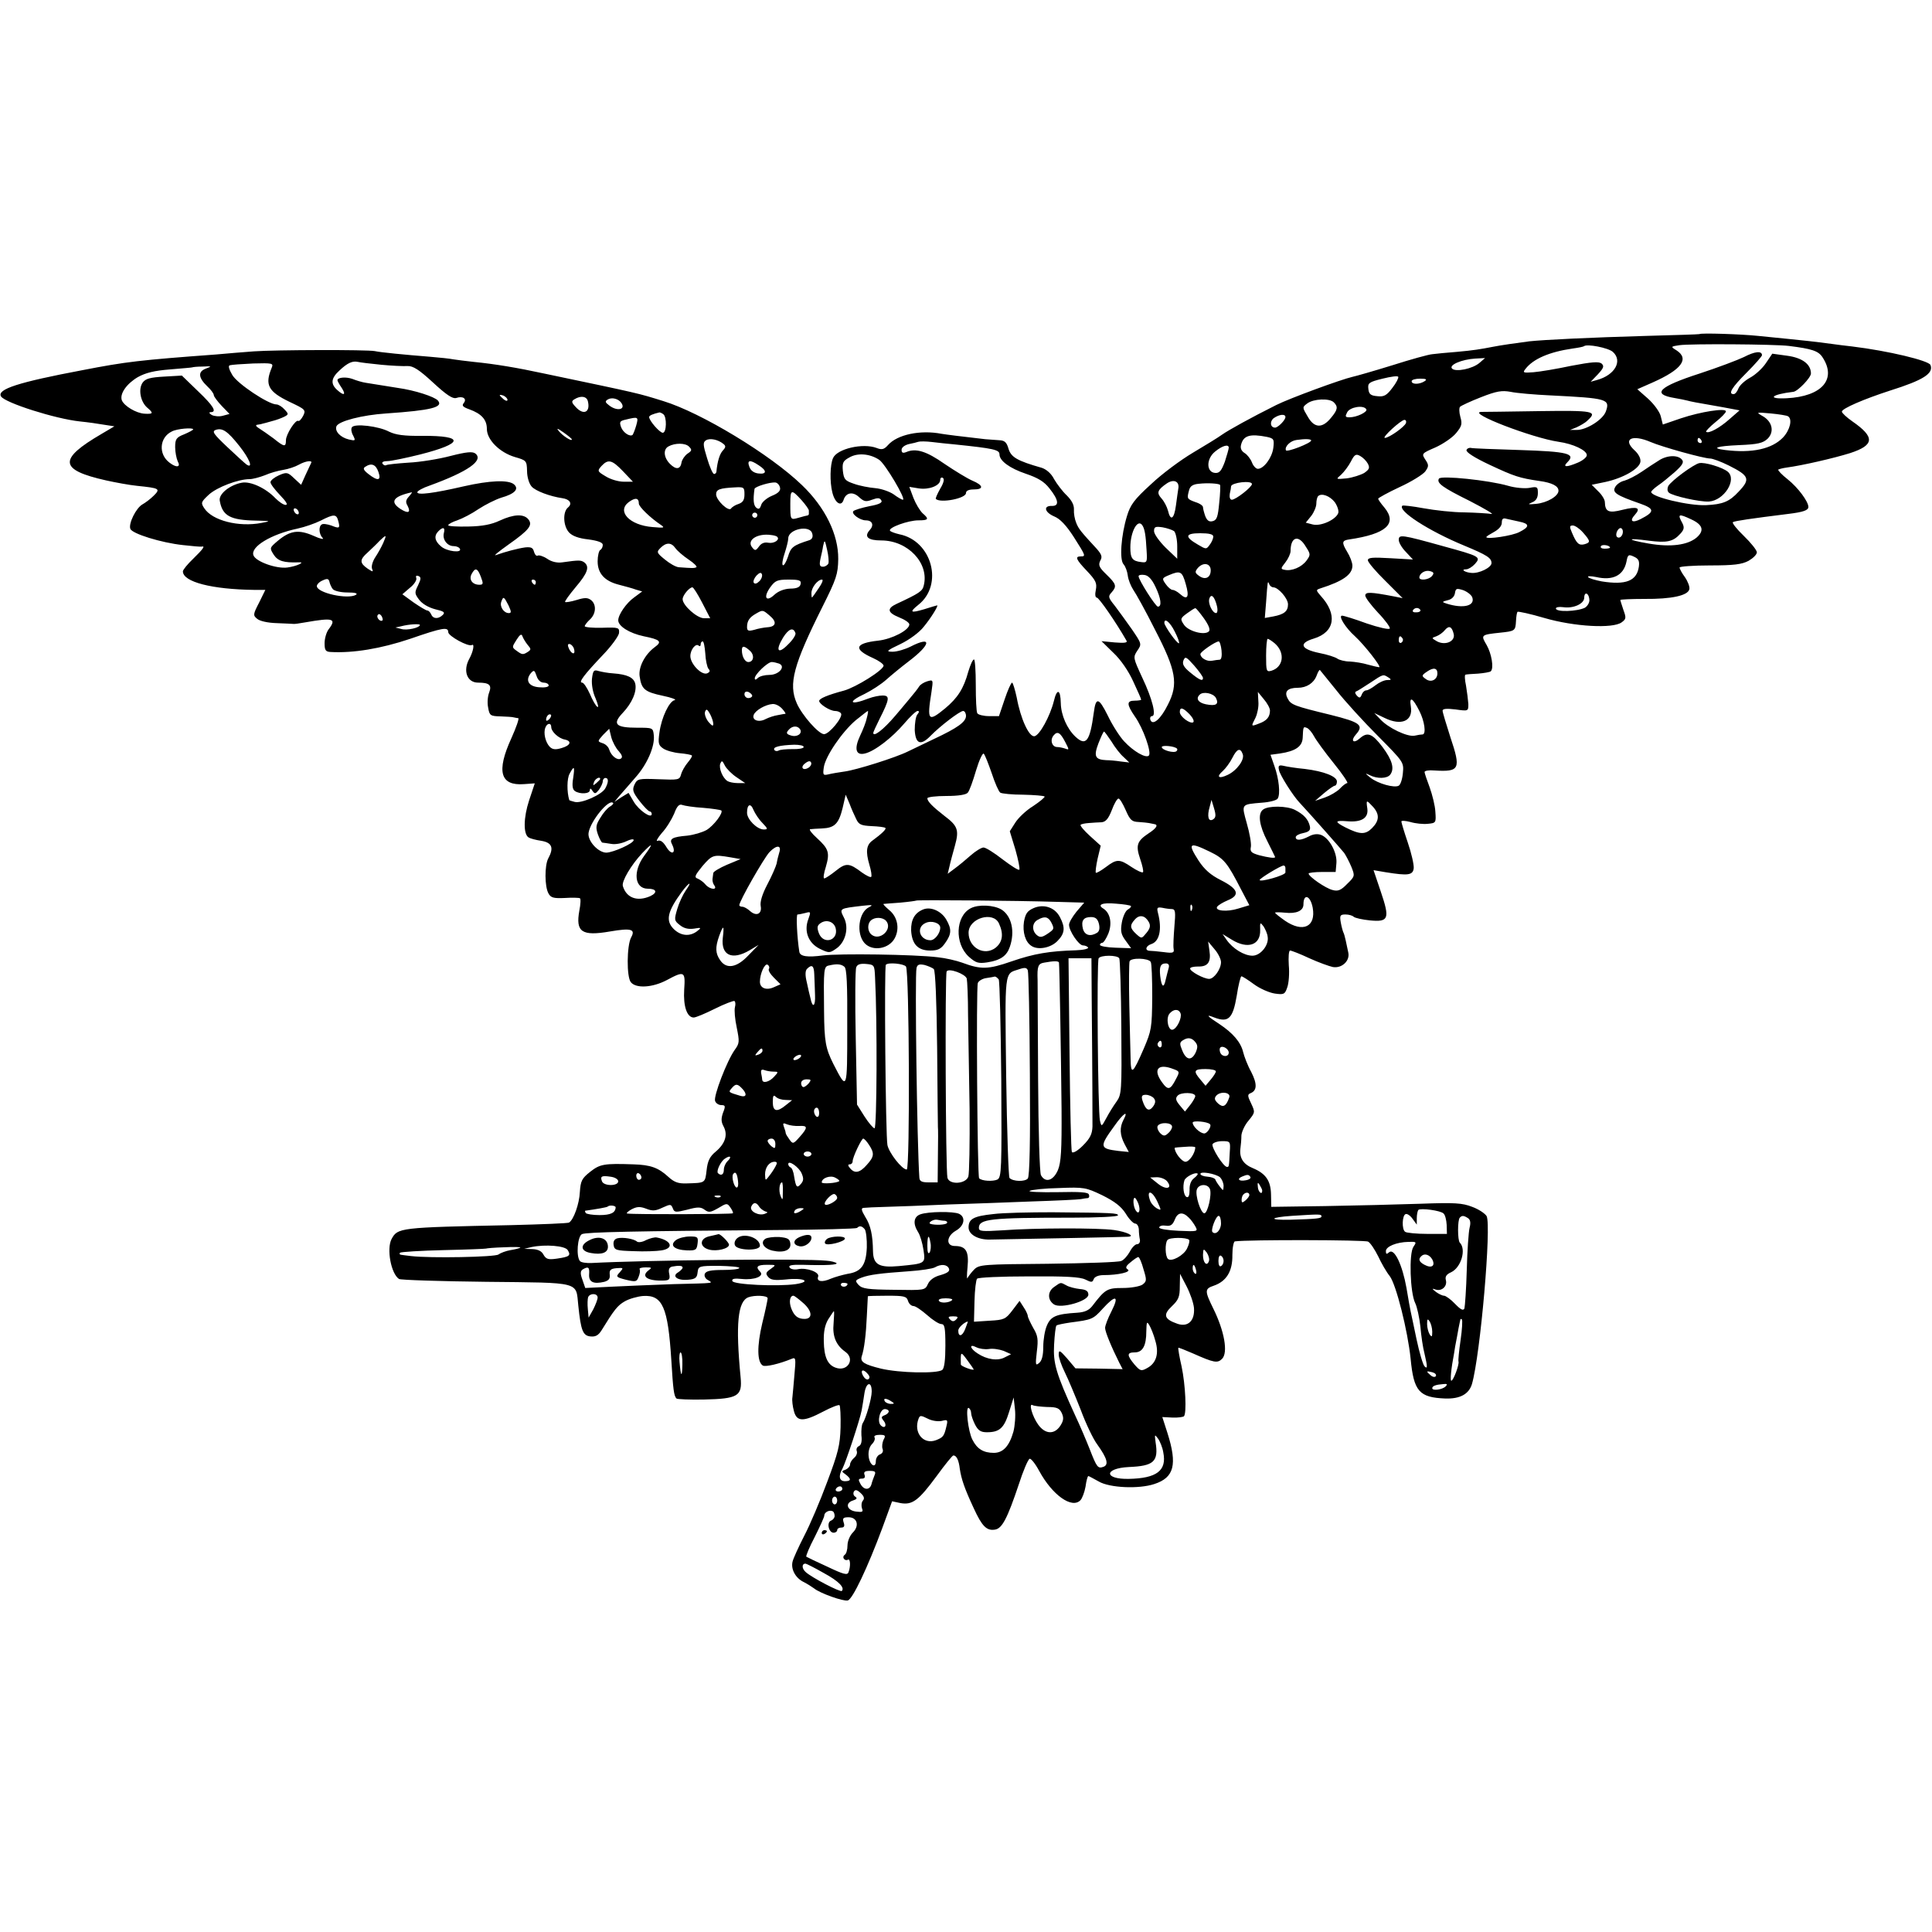 <?xml version="1.0" standalone="no"?>
<!DOCTYPE svg PUBLIC "-//W3C//DTD SVG 20010904//EN"
 "http://www.w3.org/TR/2001/REC-SVG-20010904/DTD/svg10.dtd">
<svg version="1.0" xmlns="http://www.w3.org/2000/svg"
 width="750pt" height="750pt" viewBox="0 0 750 750"
 preserveAspectRatio="xMidYMid meet">
<g transform="translate(0,750) scale(0.1,-0.1)"
fill="#000000" stroke="none">
<path d="M6597 6203 c-2 -1 -95 -4 -207 -7 -214 -6 -398 -15 -453 -21 -47 -6
-116 -16 -140 -21 -52 -10 -76 -14 -142 -20 -38 -3 -81 -7 -95 -9 -14 -1 -83
-20 -155 -43 -71 -22 -141 -42 -155 -45 -44 -10 -243 -83 -295 -109 -100 -50
-185 -97 -212 -116 -15 -11 -66 -42 -113 -70 -47 -28 -120 -82 -162 -122 -65
-59 -80 -80 -93 -123 -23 -75 -30 -171 -13 -188 7 -8 14 -27 16 -43 2 -17 12
-41 21 -55 10 -14 49 -84 85 -156 82 -158 91 -210 50 -290 -28 -57 -59 -83
-68 -60 -3 8 0 15 6 15 18 0 2 66 -38 150 -35 76 -36 78 -19 104 18 26 17 27
-21 83 -21 30 -51 71 -66 91 -26 32 -27 37 -13 52 21 24 19 32 -20 70 -28 27
-32 36 -24 53 9 15 6 24 -13 46 -62 67 -71 78 -80 101 -6 14 -10 37 -9 52 1
18 -9 36 -28 55 -16 15 -38 44 -49 63 -11 22 -30 38 -48 44 -95 27 -119 41
-129 74 -7 25 -15 32 -35 33 -14 1 -38 3 -55 4 -97 11 -152 18 -170 21 -83 16
-172 -3 -208 -44 -15 -17 -24 -19 -44 -11 -53 20 -153 -3 -169 -39 -12 -26
-13 -93 -3 -133 10 -42 35 -58 44 -29 9 28 36 33 60 10 19 -17 26 -19 50 -10
22 8 30 8 36 -2 6 -9 -7 -16 -46 -23 -30 -6 -58 -15 -62 -19 -10 -10 25 -36
48 -36 26 0 33 -19 15 -38 -23 -26 -6 -40 45 -40 104 0 187 -89 165 -175 -5
-22 -17 -30 -105 -71 -39 -18 -36 -34 8 -52 23 -9 41 -21 41 -28 0 -22 -67
-57 -121 -63 -91 -10 -98 -33 -19 -68 22 -10 40 -23 40 -29 0 -17 -107 -84
-154 -97 -64 -17 -96 -31 -96 -40 0 -12 42 -39 62 -39 9 0 20 -4 23 -10 8 -14
-46 -80 -66 -80 -21 0 -86 74 -106 120 -33 75 -13 149 100 375 54 108 60 126
61 185 1 94 -50 200 -141 287 -122 118 -391 281 -538 326 -100 31 -86 28 -463
107 -106 23 -192 37 -272 45 -30 3 -66 8 -80 10 -14 3 -54 7 -90 10 -100 8
-193 17 -215 22 -29 6 -389 5 -470 -1 -38 -3 -104 -8 -145 -12 -298 -22 -350
-28 -520 -61 -249 -47 -333 -74 -316 -102 16 -25 211 -87 306 -97 30 -3 73 -9
95 -13 l39 -6 -49 -29 c-170 -99 -166 -140 17 -181 36 -8 90 -18 120 -21 87
-9 92 -11 65 -38 -13 -13 -33 -28 -44 -34 -25 -14 -55 -75 -47 -95 7 -19 120
-54 204 -63 36 -4 68 -7 73 -6 15 4 5 -10 -33 -47 -22 -21 -40 -43 -40 -49 0
-41 112 -70 278 -72 l42 0 -24 -49 c-24 -46 -24 -50 -8 -63 10 -9 41 -16 76
-17 33 -1 62 -3 65 -3 3 -1 24 2 46 6 109 19 123 15 90 -28 -8 -11 -15 -35
-15 -53 0 -27 4 -33 23 -34 88 -5 196 13 309 51 127 44 148 47 148 26 0 -15
78 -58 92 -50 11 7 5 -26 -10 -53 -26 -47 -9 -93 34 -93 43 0 54 -9 43 -38 -6
-15 -8 -41 -4 -59 5 -31 9 -33 48 -34 23 -1 47 -2 52 -4 6 -1 13 -3 17 -3 4
-1 -8 -36 -27 -78 -59 -129 -43 -185 49 -178 l42 3 -22 -66 c-22 -67 -23 -131
-2 -144 6 -4 28 -10 49 -13 42 -7 50 -27 27 -69 -14 -27 -14 -108 1 -135 9
-17 20 -20 63 -18 29 2 56 1 59 -1 4 -1 3 -23 -2 -48 -15 -83 9 -100 119 -81
82 14 100 9 82 -23 -17 -32 -18 -154 -1 -174 20 -25 84 -21 139 8 69 37 73 35
68 -37 -4 -65 11 -108 37 -108 8 0 44 15 82 34 38 19 73 32 76 30 4 -2 5 -13
2 -24 -3 -12 0 -47 7 -79 11 -55 11 -61 -8 -87 -30 -42 -83 -180 -76 -198 3
-9 14 -16 24 -16 16 0 17 -4 7 -29 -8 -23 -8 -36 2 -54 17 -32 7 -66 -31 -98
-23 -19 -31 -36 -35 -72 -6 -50 -4 -49 -78 -51 -31 -1 -47 4 -70 25 -39 36
-69 47 -136 49 -114 4 -130 1 -168 -29 -33 -26 -37 -36 -40 -78 -2 -46 -24
-108 -42 -119 -5 -3 -107 -7 -226 -10 -434 -9 -439 -10 -463 -54 -20 -38 -2
-135 29 -155 7 -4 159 -9 339 -11 372 -4 347 2 357 -93 10 -97 18 -116 47
-119 20 -2 31 4 44 25 48 78 61 95 89 111 17 10 49 19 71 21 76 5 97 -43 110
-249 7 -114 10 -139 20 -149 3 -3 51 -5 106 -4 133 3 150 13 143 86 -20 208
-11 295 30 311 25 9 75 7 75 -4 0 -5 -9 -49 -21 -97 -21 -89 -20 -150 2 -164
11 -6 63 6 112 26 16 7 17 2 11 -61 -3 -38 -7 -78 -8 -89 -2 -11 1 -35 6 -53
11 -42 37 -42 113 -2 32 17 61 28 64 25 3 -4 5 -42 4 -86 -2 -69 -9 -98 -52
-212 -27 -73 -67 -167 -89 -209 -22 -43 -42 -87 -45 -99 -8 -29 10 -64 42 -80
14 -7 33 -19 41 -25 23 -19 113 -51 131 -47 19 5 77 128 134 281 l38 104 33
-7 c46 -8 70 10 140 105 32 44 61 80 65 80 12 0 21 -18 25 -53 6 -39 18 -75
54 -152 32 -70 50 -88 82 -83 28 4 48 42 93 176 17 53 36 97 42 99 5 2 22 -19
37 -47 51 -94 127 -148 160 -114 7 7 16 31 20 53 3 23 8 41 11 41 2 0 20 -10
40 -21 42 -25 156 -30 216 -10 77 25 90 75 51 198 l-20 62 39 -2 c21 -1 41 2
45 5 11 12 6 121 -9 193 -9 38 -14 71 -13 73 2 1 27 -9 57 -22 81 -36 95 -39
113 -21 24 24 9 108 -34 195 -34 69 -34 77 2 89 49 17 73 56 72 119 0 29 5 53
10 53 52 7 504 6 517 -1 9 -5 26 -31 39 -57 12 -26 32 -61 45 -77 25 -33 70
-213 81 -321 12 -126 33 -150 134 -154 58 -2 92 17 104 56 33 115 76 615 57
652 -6 10 -31 27 -56 36 -38 15 -68 17 -202 12 -87 -3 -252 -7 -368 -9 l-210
-3 -1 48 c-1 53 -20 81 -70 102 -37 15 -53 39 -49 75 2 14 4 37 4 52 1 14 13
41 28 58 25 31 26 32 10 66 -14 29 -15 35 -3 40 26 10 27 36 3 83 -14 25 -27
60 -31 76 -9 39 -40 75 -93 110 -48 31 -54 39 -19 25 55 -21 72 -4 87 85 6 41
15 75 18 75 4 0 26 -14 49 -31 23 -17 60 -33 81 -36 35 -5 39 -3 48 24 6 16 9
55 6 86 -2 32 0 57 5 57 5 0 39 -13 75 -30 35 -16 77 -31 91 -34 35 -6 67 24
60 56 -3 13 -7 34 -10 47 -3 14 -7 28 -9 31 -2 4 -7 21 -10 38 -5 28 -3 32 18
32 13 0 27 -4 32 -9 6 -5 34 -11 63 -14 73 -7 78 6 42 112 l-28 83 47 -8 c87
-14 106 -12 109 16 1 14 -9 58 -23 99 -14 41 -25 78 -25 82 0 4 16 3 35 -2 20
-6 50 -9 68 -7 31 3 32 4 29 46 -1 24 -12 67 -22 95 -11 29 -20 56 -20 60 0 5
17 8 38 6 99 -6 104 5 62 130 -16 50 -30 96 -30 102 0 8 16 9 50 5 50 -7 50
-7 50 21 -1 15 -5 47 -9 71 -5 23 -6 43 -2 43 3 1 25 3 49 4 24 2 46 6 49 9
13 12 3 69 -16 102 -23 39 -23 40 53 48 57 6 59 7 61 46 1 16 3 32 6 35 3 2
50 -8 104 -24 117 -34 266 -42 300 -17 18 13 18 18 7 48 -6 19 -12 36 -12 39
0 2 42 4 93 4 106 -1 170 13 175 38 2 9 -6 30 -17 46 -12 16 -21 33 -21 38 0
4 53 8 117 8 94 0 125 4 151 18 17 10 32 24 32 33 0 8 -23 37 -51 64 -27 26
-46 50 -42 53 8 5 71 14 215 32 58 7 78 14 78 27 0 21 -40 75 -80 107 -23 18
-39 35 -37 38 3 2 18 6 33 8 60 8 182 36 246 56 95 31 97 62 9 123 -23 16 -41
33 -41 38 0 12 86 49 188 82 127 40 169 66 156 99 -6 17 -164 55 -304 72 -25
3 -61 7 -80 10 -67 9 -115 14 -165 19 -27 3 -81 8 -120 12 -66 7 -224 12 -228
7z m348 -46 c88 -11 114 -19 130 -44 56 -85 -2 -152 -139 -159 -79 -4 -60 15
26 25 17 2 68 55 68 71 0 36 -33 61 -92 69 l-58 8 -25 -37 c-14 -21 -42 -46
-61 -56 -20 -11 -40 -29 -45 -41 -5 -13 -13 -23 -19 -23 -23 0 -7 26 50 83 33
33 60 64 60 68 0 18 -28 15 -70 -7 -25 -12 -102 -41 -172 -64 -158 -51 -188
-80 -98 -95 19 -3 42 -8 50 -10 15 -4 23 -6 139 -26 l64 -12 -39 -34 c-38 -34
-82 -58 -91 -49 -2 2 14 19 36 37 23 18 41 37 41 42 0 14 -97 -1 -175 -27
l-70 -24 -8 32 c-4 17 -26 47 -49 68 l-42 37 59 26 c113 50 144 92 93 125 -23
14 -23 15 12 20 41 6 367 4 425 -3z m-684 -23 c39 -35 8 -90 -61 -109 l-25 -7
28 29 c23 25 25 32 14 42 -11 8 -38 6 -117 -9 -56 -12 -122 -23 -147 -25 -40
-3 -43 -2 -31 13 30 39 93 66 183 79 22 3 42 7 44 9 11 10 94 -6 112 -22z
m-518 -43 c-27 -23 -92 -36 -106 -22 -14 14 38 36 90 39 l38 2 -22 -19z
m-4263 -7 c41 -4 87 -6 102 -5 21 1 45 -14 99 -64 52 -48 76 -64 90 -60 26 9
43 -3 29 -20 -8 -10 -3 -15 22 -24 47 -17 68 -40 68 -76 0 -42 49 -91 108
-109 45 -13 47 -14 48 -54 0 -24 8 -50 18 -61 15 -17 71 -38 119 -45 29 -4 40
-21 22 -36 -21 -17 -19 -72 4 -97 13 -14 38 -23 75 -27 37 -5 56 -12 56 -21 0
-8 -4 -17 -10 -20 -5 -3 -10 -23 -10 -44 0 -47 27 -77 83 -91 23 -6 53 -14 66
-19 l24 -7 -31 -23 c-30 -21 -62 -67 -62 -89 0 -23 43 -50 99 -62 65 -13 72
-21 43 -42 -38 -28 -64 -77 -59 -113 7 -50 19 -61 90 -76 34 -7 55 -15 46 -17
-21 -4 -51 -67 -59 -125 -6 -43 -4 -50 15 -63 12 -8 41 -16 64 -18 23 -2 45
-6 47 -9 2 -2 -5 -14 -16 -27 -11 -13 -23 -34 -26 -46 -6 -22 -10 -22 -88 -19
-77 3 -82 2 -93 -21 -9 -20 -7 -29 20 -64 17 -22 35 -40 39 -40 4 0 8 -4 8
-10 0 -20 -50 14 -70 48 l-20 34 -28 -17 -27 -18 20 24 c12 13 39 45 61 70 46
51 77 122 72 165 -3 29 -4 29 -65 29 -83 0 -97 14 -56 57 37 39 56 84 49 114
-6 24 -31 36 -86 40 -19 1 -45 6 -56 9 -19 6 -22 2 -26 -30 -2 -22 3 -52 14
-76 9 -22 13 -37 7 -33 -6 3 -19 26 -29 50 -11 24 -24 44 -30 44 -16 0 8 31
79 106 34 35 62 74 64 86 2 22 -1 23 -65 21 -38 -1 -68 2 -68 6 0 4 9 16 20
26 24 22 26 58 5 75 -13 10 -24 11 -56 1 -23 -7 -43 -10 -45 -8 -3 2 16 28 41
58 46 54 55 79 33 96 -13 9 -21 9 -85 0 -20 -3 -42 2 -59 14 -15 10 -32 15
-37 12 -4 -3 -11 4 -14 15 -4 16 -11 19 -34 17 -29 -4 -78 -17 -114 -30 -11
-4 11 14 49 41 81 57 95 76 77 98 -18 22 -57 20 -111 -5 -32 -15 -67 -22 -122
-23 -43 -1 -78 1 -78 5 0 4 16 13 35 19 20 7 57 26 83 44 26 17 66 37 88 44
53 15 70 34 49 52 -22 18 -94 15 -195 -8 -117 -27 -180 -35 -180 -23 0 5 21
17 48 26 148 54 210 97 178 124 -11 9 -34 7 -97 -9 -45 -12 -119 -24 -163 -26
-44 -3 -84 -7 -87 -10 -4 -2 -10 0 -14 6 -4 6 4 10 19 10 14 0 72 12 128 26
169 43 172 73 8 72 -72 -1 -104 4 -129 16 -41 22 -136 33 -145 17 -4 -6 -2
-20 5 -32 10 -20 9 -21 -17 -15 -33 8 -55 32 -48 51 8 20 100 44 194 50 174
12 222 24 200 50 -13 15 -90 40 -155 49 -38 6 -69 11 -125 20 -14 2 -37 9 -52
15 -25 9 -58 6 -58 -5 0 -3 7 -16 16 -29 19 -29 9 -33 -18 -8 -25 23 -23 45
10 75 31 29 50 38 72 33 8 -2 49 -7 90 -11z m-425 -11 c-28 -67 -14 -93 69
-133 61 -29 64 -31 53 -54 -7 -13 -15 -22 -19 -20 -10 7 -48 -52 -48 -75 0
-27 -6 -27 -48 7 -20 15 -45 32 -56 39 -12 7 -15 13 -8 14 6 1 15 2 20 4 4 1
21 5 37 10 17 4 38 12 48 17 18 9 18 11 1 29 -9 10 -23 19 -31 19 -31 0 -151
80 -171 114 -13 22 -17 36 -10 38 6 2 47 5 91 7 74 2 79 1 72 -16z m-256 -4
c-32 -12 -29 -36 7 -70 13 -12 24 -27 24 -33 0 -5 14 -24 31 -42 l30 -31 -26
-7 c-14 -4 -33 -2 -43 3 -10 6 -12 11 -4 11 25 0 11 24 -50 82 l-62 60 -69 -4
c-54 -3 -72 -8 -83 -23 -18 -25 -9 -74 17 -97 26 -22 24 -26 -10 -24 -33 2
-79 30 -88 52 -9 25 18 64 62 90 31 17 63 25 126 30 46 4 85 7 86 8 1 1 19 3
40 3 36 2 36 1 12 -8z m4606 -75 c-22 -29 -32 -35 -58 -32 -26 2 -33 8 -35 28
-3 23 2 27 55 40 32 8 60 12 61 7 2 -4 -8 -24 -23 -43z m125 26 c-20 -13 -50
-13 -50 0 0 6 15 10 33 10 24 0 28 -3 17 -10z m490 -55 c219 -11 231 -14 214
-62 -11 -32 -76 -73 -114 -72 l-25 0 25 10 c13 6 33 17 42 26 41 37 26 40
-189 37 -115 -2 -215 -3 -223 -3 -57 -3 198 -101 300 -116 57 -8 110 -33 110
-52 0 -8 -16 -21 -35 -29 -45 -19 -60 -18 -40 2 33 33 1 41 -185 47 -96 3
-181 6 -189 8 -7 2 -16 -2 -18 -8 -3 -8 31 -30 91 -58 94 -44 115 -51 191 -62
51 -7 75 -20 75 -38 0 -21 -44 -47 -87 -51 -32 -3 -34 -2 -15 6 15 6 22 18 22
36 0 24 -2 26 -33 20 -18 -3 -55 0 -82 8 -76 22 -261 41 -269 28 -10 -17 13
-34 120 -87 60 -31 97 -53 83 -50 -14 2 -61 5 -105 6 -43 0 -114 8 -158 16
-43 8 -80 12 -82 10 -20 -19 102 -98 240 -155 89 -37 106 -48 106 -68 0 -17
-48 -41 -78 -38 -26 2 -43 14 -20 14 8 0 23 9 34 21 24 27 18 30 -121 68 -165
46 -175 47 -175 25 0 -10 12 -31 28 -47 l27 -29 -87 5 c-69 4 -88 3 -88 -8 0
-7 30 -43 68 -80 l67 -67 -35 7 c-89 17 -110 18 -110 3 0 -8 23 -38 50 -67 28
-29 48 -57 45 -61 -3 -5 -43 4 -90 20 -46 17 -89 30 -95 30 -16 0 13 -47 50
-80 37 -34 104 -120 94 -120 -5 0 -25 5 -44 10 -19 6 -51 11 -70 12 -19 0 -41
6 -48 11 -8 6 -39 16 -70 22 -73 15 -82 38 -22 56 82 25 93 94 27 166 -19 22
-19 23 -1 29 88 28 124 54 124 88 0 12 -9 36 -21 55 -21 35 -20 43 9 47 143
21 188 61 136 124 -13 15 -24 31 -24 34 0 3 38 24 83 45 46 21 91 49 100 61
14 20 14 25 0 46 -15 23 -14 24 39 47 29 13 66 38 80 55 23 28 25 36 17 64 -5
18 -5 35 -1 39 4 4 40 21 81 37 61 24 81 27 115 21 22 -5 93 -11 156 -14z
m-4050 -17 c0 -6 -6 -5 -15 2 -8 7 -15 14 -15 16 0 2 7 1 15 -2 8 -4 15 -11
15 -16z m312 -5 c11 -44 -17 -57 -48 -22 -16 17 -16 22 -4 29 24 15 47 12 52
-7z m130 -7 c18 -26 -16 -34 -47 -10 -16 12 -17 16 -6 23 16 10 42 3 53 -13z
m2766 2 c17 -17 15 -29 -11 -60 -34 -42 -65 -40 -90 4 -22 37 -22 37 -2 52 24
18 86 21 103 4z m126 -27 c6 -10 -37 -31 -65 -31 -17 0 -18 3 -9 20 11 20 64
29 74 11z m-2729 -19 c14 -10 13 -72 -2 -72 -12 0 -53 47 -53 61 0 6 14 12 40
18 3 0 10 -3 15 -7z m4366 -8 c18 -11 8 -53 -19 -82 -43 -45 -120 -62 -225
-49 -56 7 -35 15 53 19 75 3 94 8 112 25 27 27 18 67 -20 88 -26 15 -25 15 32
10 32 -3 63 -8 67 -11z m-1951 -3 c0 -12 -29 -41 -40 -41 -19 0 -22 24 -5 37
22 15 45 17 45 4z m-2520 -32 c-5 -18 -12 -34 -14 -37 -10 -9 -37 8 -45 30 -7
20 -5 24 18 29 49 12 50 11 41 -22z m2988 9 c-5 -15 -66 -58 -82 -58 -13 1 63
70 76 70 6 0 8 -6 6 -12z m-4708 -25 c0 -2 -16 -11 -35 -19 -31 -12 -35 -19
-35 -50 0 -19 5 -44 10 -55 13 -23 -5 -26 -32 -5 -44 33 -39 98 9 121 20 11
83 16 83 8z m179 -64 c39 -49 55 -89 29 -73 -6 4 -40 35 -75 68 -54 51 -61 61
-46 67 26 9 46 -4 92 -62z m1291 25 c0 -9 -37 15 -51 33 -10 12 -5 11 19 -6
17 -12 32 -24 32 -27z m2698 10 c27 -6 29 -9 25 -43 -5 -38 -37 -81 -60 -81
-7 0 -18 11 -23 25 -5 13 -18 30 -28 36 -13 8 -18 19 -14 33 9 35 34 43 100
30z m-2110 -27 c10 -8 10 -13 -2 -26 -12 -13 -21 -41 -25 -83 -1 -5 -5 -8 -9
-8 -5 0 -17 27 -27 61 -16 52 -17 62 -4 70 15 9 46 3 67 -14z m2282 13 c0 -10
-95 -47 -98 -38 -6 14 17 37 41 40 34 5 57 4 57 -2z m1318 -6 c44 -19 206 -64
231 -64 9 0 42 -12 72 -27 80 -40 85 -53 38 -102 -36 -39 -62 -49 -126 -52
-67 -3 -213 32 -213 51 0 4 12 15 26 25 14 9 43 33 65 52 31 28 37 39 28 49
-16 19 -59 17 -90 -4 -15 -9 -45 -29 -67 -44 -22 -15 -52 -30 -66 -34 -15 -3
-31 -15 -36 -25 -12 -21 5 -32 97 -64 57 -20 57 -32 2 -60 -33 -17 -45 -8 -22
17 24 27 9 33 -48 19 -54 -14 -68 -8 -69 30 0 9 -11 28 -26 42 l-25 25 53 11
c69 15 132 51 136 78 2 13 -7 31 -24 46 -46 43 -8 62 64 31z m197 6 c3 -5 1
-10 -4 -10 -6 0 -11 5 -11 10 0 6 2 10 4 10 3 0 8 -4 11 -10z m-2901 -15 c155
-16 176 -21 176 -39 0 -25 40 -54 102 -75 47 -16 71 -30 92 -57 36 -45 39 -69
9 -68 -34 1 -28 -25 10 -41 22 -9 46 -34 75 -79 47 -74 48 -76 27 -76 -23 0
-18 -12 25 -57 34 -36 39 -47 34 -73 -4 -18 -2 -30 4 -30 8 0 74 -95 115 -167
5 -8 -7 -10 -45 -7 l-52 5 46 -45 c28 -26 59 -71 77 -111 17 -36 31 -68 31
-71 0 -2 -11 -4 -25 -4 -32 0 -32 -14 1 -62 32 -45 65 -139 54 -151 -11 -12
-60 16 -96 55 -17 18 -46 63 -64 101 -35 70 -46 72 -54 10 -15 -111 -30 -131
-71 -93 -33 31 -56 84 -57 130 -1 55 -15 59 -27 8 -15 -59 -55 -132 -75 -136
-21 -4 -54 67 -69 150 -7 32 -15 58 -18 58 -4 0 -17 -29 -29 -65 l-22 -65 -38
0 c-21 0 -42 5 -46 11 -4 6 -6 56 -6 110 0 55 -3 99 -7 99 -5 0 -14 -21 -22
-47 -18 -66 -41 -102 -90 -143 -66 -54 -71 -49 -53 64 7 48 7 48 -17 41 -13
-4 -27 -13 -31 -20 -4 -7 -22 -30 -40 -51 -18 -22 -42 -50 -53 -63 -45 -53
-85 -84 -85 -66 0 3 11 27 24 53 40 79 41 92 12 92 -13 0 -37 -5 -53 -11 -74
-29 -86 -15 -15 18 26 13 63 37 82 54 19 17 59 50 88 72 87 66 91 100 7 57
-22 -11 -53 -20 -70 -20 -27 0 -24 4 31 30 35 17 73 45 90 67 29 35 58 83 52
83 -2 0 -24 -7 -50 -15 -54 -16 -59 -12 -23 17 99 78 53 249 -74 274 -17 4
-34 10 -36 14 -7 12 71 40 110 40 40 0 43 5 16 28 -10 10 -26 36 -35 59 l-16
43 37 -6 c40 -6 83 11 83 33 0 8 5 11 10 8 7 -4 4 -19 -10 -42 -11 -20 -19
-37 -17 -40 18 -17 117 2 117 23 0 9 11 14 30 14 40 0 38 16 -5 34 -19 8 -68
38 -108 65 -71 50 -112 62 -149 46 -13 -5 -18 -3 -18 9 0 9 12 18 28 22 15 3
32 7 37 9 6 2 30 2 54 -1 24 -3 62 -7 85 -9z m-1029 -9 c12 -12 11 -16 -6 -27
-11 -8 -21 -23 -23 -33 -4 -28 -21 -31 -45 -7 -25 25 -27 57 -6 68 25 14 66
14 80 -1z m2095 -4 c0 -5 -7 -29 -15 -54 -13 -35 -21 -45 -37 -44 -36 2 -36
55 -1 83 28 23 53 30 53 15z m-1357 -47 c23 -15 106 -155 92 -155 -4 0 -20 9
-36 21 -16 11 -48 22 -71 24 -24 2 -61 9 -83 17 -35 12 -39 17 -43 50 -3 32 1
39 25 52 32 19 80 15 116 -9z m1897 -15 c8 -16 6 -22 -14 -36 -14 -8 -45 -18
-68 -21 -43 -4 -43 -4 -22 14 12 11 29 34 38 51 14 28 20 31 36 22 11 -6 24
-19 30 -30z m-4102 3 c-2 -5 -12 -25 -22 -47 l-17 -38 -27 25 c-25 24 -29 25
-59 12 -18 -8 -33 -20 -33 -27 0 -7 17 -29 37 -50 24 -25 32 -38 22 -38 -9 0
-26 12 -40 26 -37 39 -97 67 -131 60 -47 -9 -89 -44 -85 -69 10 -60 41 -76
141 -78 58 -1 59 -2 21 -9 -88 -17 -191 9 -222 57 -14 21 -13 24 18 53 32 29
114 60 158 60 12 0 38 7 59 15 20 9 52 18 72 21 19 3 46 12 60 20 27 15 54 18
48 7z m1211 -33 l38 -40 -36 0 c-20 0 -51 9 -70 21 -32 19 -33 21 -16 40 26
28 41 24 84 -21z m526 24 c33 -21 32 -36 -1 -32 -17 2 -30 11 -35 26 -10 26 2
29 36 6z m-1476 -26 c12 -34 -2 -37 -39 -8 -19 15 -22 22 -12 28 24 16 41 9
51 -20z m3105 -66 c-1 -9 -6 -38 -9 -64 -7 -53 -21 -63 -31 -20 -4 15 -15 36
-25 47 -20 22 -16 33 20 58 28 19 51 8 45 -21z m-1546 5 c3 -12 -7 -22 -32
-32 -19 -8 -38 -24 -41 -35 -5 -16 -10 -18 -19 -11 -11 9 -13 31 -7 73 1 9 61
27 81 25 8 -1 16 -10 18 -20z m1708 11 c2 -3 1 -34 -3 -70 -5 -54 -9 -67 -25
-71 -14 -4 -22 2 -29 19 -5 14 -9 30 -9 35 0 6 -13 15 -30 20 -32 12 -33 13
-24 46 4 16 15 23 38 25 35 4 76 1 82 -4z m124 3 c0 -12 -63 -61 -78 -61 -7 0
-10 10 -8 23 3 12 5 25 5 29 2 15 81 24 81 9z m-1970 -40 c0 -22 -6 -31 -22
-37 -13 -4 -26 -12 -30 -18 -9 -14 -58 32 -58 55 0 19 14 24 73 27 35 2 37 0
37 -27z m-1303 -9 c-12 -13 -13 -22 -5 -35 14 -27 3 -32 -27 -13 -43 28 -29
49 44 65 2 1 -3 -7 -12 -17z m1525 -14 c15 -17 28 -35 28 -40 0 -4 0 -10 0
-13 0 -3 -2 -5 -5 -6 -2 0 -18 -4 -35 -9 -32 -9 -32 -9 -32 55 0 56 4 57 44
13z m2070 -8 c10 -15 16 -33 13 -42 -10 -26 -68 -52 -99 -44 l-27 7 21 26 c11
14 20 36 20 48 0 12 3 25 7 29 13 13 46 1 65 -24z m-2702 -5 c0 -12 44 -55 86
-83 16 -11 12 -12 -33 -8 -89 7 -140 61 -92 97 25 18 39 17 39 -6z m-1320 -36
c0 -6 -4 -7 -10 -4 -5 3 -10 11 -10 16 0 6 5 7 10 4 6 -3 10 -11 10 -16z
m1780 -9 c0 -5 -4 -10 -10 -10 -5 0 -10 5 -10 10 0 6 5 10 10 10 6 0 10 -4 10
-10z m-1627 -22 c8 -29 5 -31 -27 -18 -15 5 -32 8 -37 4 -13 -8 -11 -38 4 -53
6 -6 -10 -3 -36 9 -57 25 -90 21 -138 -19 -33 -28 -33 -28 -16 -55 16 -24 39
-31 96 -29 29 2 -6 -15 -43 -20 -43 -6 -123 23 -132 47 -13 33 68 82 171 104
28 6 68 20 90 31 51 26 61 26 68 -1z m5252 6 c46 -21 52 -44 21 -71 -35 -29
-100 -38 -186 -23 -88 15 -87 23 1 11 70 -9 94 -4 122 27 15 16 16 25 8 41
-20 36 -15 38 34 15z m-667 -9 c40 -8 41 -20 1 -40 -27 -15 -129 -30 -129 -20
0 3 14 11 30 20 18 10 30 23 30 36 0 15 5 19 18 15 9 -2 32 -7 50 -11z m-1463
-15 c9 -14 13 -39 16 -96 3 -47 2 -49 -21 -46 -34 4 -42 14 -42 57 0 61 29
114 47 85z m123 -22 c6 -6 12 -32 12 -59 l0 -48 -45 43 c-25 25 -45 53 -45 64
0 17 5 19 33 15 17 -3 38 -10 45 -15z m1587 -5 c30 -34 30 -39 5 -46 -21 -5
-30 3 -48 46 -10 23 -9 27 4 27 8 0 26 -12 39 -27z m-4422 -3 c-6 -24 13 -50
38 -50 10 0 21 -4 24 -10 11 -18 -51 -11 -73 9 -25 21 -28 41 -10 59 18 18 27
15 21 -8z m1430 -1 c4 -13 0 -22 -11 -26 -63 -20 -72 -27 -83 -64 -7 -21 -16
-36 -20 -33 -4 2 -1 23 7 46 7 22 14 48 14 58 0 36 84 54 93 19z m3147 7 c0
-17 -14 -29 -23 -20 -8 8 3 34 14 34 5 0 9 -6 9 -14z m-3283 -20 c12 -11 -12
-27 -34 -23 -16 3 -28 -2 -37 -15 -12 -16 -15 -17 -26 -3 -23 28 20 56 74 48
10 -1 21 -4 23 -7z m1693 1 c0 -7 -6 -22 -14 -32 -13 -18 -14 -18 -46 1 -52
30 -50 44 9 44 35 0 51 -4 51 -13z m-3222 -24 c-7 -16 -21 -41 -31 -56 -10
-15 -16 -35 -13 -44 6 -14 4 -14 -16 -1 -32 22 -33 35 -1 63 15 14 37 35 47
46 26 25 28 24 14 -8z m3581 -15 c19 -29 19 -32 3 -54 -19 -26 -58 -42 -85
-36 -16 3 -16 5 3 29 11 14 20 34 20 44 0 55 31 65 59 17z m-1853 -65 c-3 -7
-13 -13 -21 -13 -13 0 -15 6 -10 31 4 17 9 39 10 48 6 28 7 27 16 -14 5 -21 7
-45 5 -52z m-594 59 c7 -10 30 -30 51 -44 21 -14 35 -28 30 -30 -7 -4 -15 -4
-68 0 -12 1 -36 15 -54 30 -32 26 -33 29 -17 45 22 22 42 22 58 -1z m3628 2
c0 -2 -9 -4 -21 -4 -11 0 -18 4 -14 10 5 8 35 3 35 -6z m112 -74 c-8 -55 -50
-72 -144 -57 -26 5 -50 12 -53 17 -3 4 11 4 31 0 65 -15 107 6 118 60 5 27 8
29 29 19 18 -8 22 -17 19 -39z m-1662 -14 c0 -29 -22 -39 -46 -21 -15 11 -16
15 -5 29 21 25 51 20 51 -8z m-2833 -26 c10 -26 9 -30 -6 -30 -27 0 -42 20
-30 42 14 26 23 23 36 -12z m3692 4 c-12 -15 -49 -19 -49 -6 0 16 22 30 41 25
15 -4 17 -8 8 -19z m-2612 -21 c-9 -9 -17 -11 -21 -5 -3 6 2 18 11 28 12 12
18 13 21 4 2 -6 -2 -19 -11 -27z m1656 -10 c15 -51 7 -65 -22 -39 -10 9 -23
16 -29 16 -6 0 -18 10 -27 23 -15 21 -14 23 12 34 45 19 52 16 66 -34z m-2980
-5 c-14 -28 -14 -32 4 -56 12 -16 36 -30 62 -37 34 -8 40 -12 30 -22 -17 -17
-38 -16 -45 2 -4 8 -10 15 -15 15 -5 0 -28 14 -53 31 l-44 32 29 25 c17 13 28
31 25 38 -3 8 0 11 8 8 11 -4 11 -11 -1 -36z m2863 -7 c21 -44 25 -76 9 -76
-9 0 -75 104 -75 118 0 5 10 7 23 5 15 -2 29 -17 43 -47z m-3194 -8 c6 -7 31
-13 57 -13 29 0 41 -3 33 -9 -31 -19 -152 7 -152 34 0 6 10 17 23 22 17 8 23
7 26 -6 2 -9 8 -22 13 -28z m788 27 c0 -5 -2 -10 -4 -10 -3 0 -8 5 -11 10 -3
6 -1 10 4 10 6 0 11 -4 11 -10z m1028 -7 c-2 -12 -14 -18 -41 -18 -23 -1 -46
-10 -61 -24 -32 -30 -44 -10 -16 29 19 26 27 30 71 30 42 0 50 -3 47 -17z m71
-15 c-12 -18 -24 -35 -26 -37 -2 -2 -3 5 -3 17 0 21 24 52 41 52 6 0 0 -15
-12 -32z m1764 2 c19 0 57 -43 57 -66 0 -27 -15 -39 -57 -47 l-33 -6 5 62 c6
83 6 84 12 70 2 -7 10 -13 16 -13z m-2217 -60 l31 -60 -24 0 c-27 0 -83 50
-83 74 0 15 26 46 38 46 4 0 21 -27 38 -60z m2989 22 c13 -34 -34 -46 -100
-25 -18 6 -18 7 5 13 15 3 26 14 28 27 3 19 6 20 32 12 16 -6 31 -18 35 -27z
m455 -12 c0 -11 -8 -23 -17 -29 -30 -15 -113 -18 -113 -3 0 5 12 7 28 5 40 -6
82 13 82 37 0 12 5 18 10 15 6 -3 10 -15 10 -25z m-1446 -22 c4 -16 2 -28 -3
-28 -15 0 -33 40 -26 57 7 20 20 7 29 -29z m-2750 2 c11 -24 12 -30 1 -30 -19
0 -36 25 -29 44 8 22 10 21 28 -14z m2700 -51 c19 -27 25 -44 19 -50 -17 -17
-81 1 -97 26 -15 22 -14 25 12 44 15 11 29 20 32 20 3 1 18 -18 34 -40z m840
33 c2 -4 -4 -9 -15 -9 -11 -1 -17 2 -14 8 7 11 22 12 29 1z m-2526 -22 c29
-24 25 -43 -9 -45 -13 -1 -36 -5 -51 -10 -23 -6 -28 -4 -28 11 0 24 10 38 35
52 26 15 26 15 53 -8z m-1503 -18 c-8 -8 -25 10 -19 20 4 6 9 5 15 -3 4 -7 6
-15 4 -17z m3075 -43 c12 -23 19 -43 17 -46 -6 -5 -57 67 -57 79 0 21 22 3 40
-33z m-2930 25 c0 -11 -50 -22 -71 -16 l-24 6 23 5 c30 8 72 10 72 5z m4013
-34 c8 -29 -31 -47 -64 -30 -22 13 -23 13 -3 20 11 4 26 15 33 24 16 19 27 14
34 -14z m-2555 2 c2 -7 -11 -27 -29 -44 -39 -40 -50 -24 -19 27 22 35 40 41
48 17z m-1040 -45 c14 -16 14 -19 2 -27 -20 -13 -23 -12 -45 4 -18 13 -18 14
0 42 13 21 20 25 23 14 3 -8 12 -23 20 -33z m3397 24 c3 -5 1 -12 -5 -16 -5
-3 -10 1 -10 9 0 18 6 21 15 7z m-497 -18 c42 -36 35 -93 -13 -107 -19 -5 -20
-1 -20 59 0 36 3 65 6 65 4 0 16 -8 27 -17z m-2210 -40 c1 -25 7 -52 12 -59 8
-8 6 -13 -5 -18 -22 -8 -65 37 -65 67 0 26 22 52 33 40 4 -3 7 -1 7 5 0 7 3
12 8 12 4 0 8 -21 10 -47z m2004 12 c2 -20 0 -35 -7 -36 -5 0 -19 -2 -30 -4
-20 -4 -45 11 -45 26 0 9 59 49 71 49 4 0 9 -16 11 -35z m-2515 10 c9 -25 -4
-29 -17 -6 -7 15 -7 21 0 21 6 0 13 -7 17 -15z m684 -11 c19 -17 15 -44 -6
-44 -13 0 -25 21 -25 46 0 18 9 18 31 -2z m1759 -106 c0 -14 -14 -8 -49 21
-26 21 -32 33 -27 47 7 17 11 15 42 -20 19 -22 34 -43 34 -48z m-1646 56 c28
-11 0 -44 -37 -44 -18 0 -38 -5 -45 -12 -8 -8 -12 -8 -12 -1 0 15 50 63 66 63
7 0 19 -3 28 -6z m2556 -38 c0 -25 -25 -37 -45 -22 -17 12 -17 14 5 29 25 17
40 14 40 -7z m-3469 -36 c10 0 19 -5 19 -11 0 -6 -16 -9 -37 -7 -41 3 -55 27
-32 55 12 13 14 12 22 -11 5 -16 16 -26 28 -26z m3077 -30 c32 -41 105 -121
161 -177 100 -101 101 -102 97 -144 -2 -23 -9 -45 -16 -49 -17 -10 -81 8 -110
31 -21 17 -22 19 -3 10 29 -15 68 -14 80 2 17 23 8 56 -30 107 -40 53 -59 60
-89 33 -24 -21 -36 -9 -15 15 33 37 18 48 -98 77 -140 34 -154 39 -166 63 -15
27 -1 42 39 42 34 0 62 18 73 47 5 14 11 24 13 22 2 -2 31 -38 64 -79z m202
50 c12 -8 12 -10 -5 -10 -11 0 -31 -9 -45 -20 -14 -11 -30 -20 -36 -20 -7 0
-15 -8 -18 -17 -5 -13 -9 -14 -19 -3 -7 8 -8 14 -2 16 6 2 30 18 55 34 51 34
49 33 70 20z m-2470 -71 c0 -5 -7 -9 -15 -9 -8 0 -15 7 -15 15 0 9 6 12 15 9
8 -4 15 -10 15 -15z m1800 -8 c13 -25 1 -33 -39 -25 -29 6 -40 22 -24 37 13
14 53 6 63 -12z m210 -49 c0 -25 -12 -40 -43 -51 -31 -12 -31 -12 -13 23 7 15
13 43 11 63 l-2 37 23 -28 c13 -15 24 -35 24 -44z m580 -2 c20 -39 27 -89 13
-91 -5 0 -19 -2 -32 -5 -28 -5 -102 30 -133 64 l-23 24 40 -19 c65 -32 111
-12 102 44 -7 42 7 35 33 -17z m-2474 9 c9 -10 15 -19 13 -20 -2 0 -15 -2 -29
-5 -14 -2 -35 -9 -47 -15 -27 -15 -55 -5 -47 16 7 18 46 40 73 42 11 1 27 -7
37 -18z m-267 -59 c0 -11 -5 -8 -19 8 -10 13 -16 30 -13 39 5 12 8 11 19 -8 7
-13 13 -31 13 -39z m1850 36 c12 -13 18 -26 13 -30 -12 -7 -52 22 -52 40 0 21
13 17 39 -10z m-1254 -13 c-3 -16 -15 -46 -26 -69 -24 -51 -17 -78 19 -69 38
9 106 62 152 116 23 27 46 49 52 49 7 0 7 -4 -1 -14 -6 -7 -10 -34 -10 -60 3
-54 23 -62 61 -23 37 38 114 97 127 97 6 0 11 -9 11 -19 0 -23 -31 -46 -125
-90 -38 -18 -83 -40 -100 -48 -48 -24 -201 -72 -246 -78 -22 -3 -51 -8 -63
-11 -21 -5 -22 -2 -18 27 6 43 71 138 124 183 24 19 45 36 47 36 2 0 0 -12 -4
-27z m-1233 -5 c-7 -7 -12 -8 -12 -2 0 14 12 26 19 19 2 -3 -1 -11 -7 -17z m8
-31 c0 -17 29 -44 53 -48 28 -6 22 -23 -13 -33 -23 -7 -35 -6 -46 5 -17 18
-25 54 -17 74 7 19 23 20 23 2z m966 -8 c10 -17 -12 -32 -36 -24 -17 5 -19 10
-9 21 14 17 35 18 45 3z m1995 -27 c8 -15 42 -62 76 -104 35 -43 58 -78 53
-78 -5 0 -18 -10 -29 -22 -12 -12 -38 -27 -58 -34 l-38 -13 35 30 c19 16 38
29 42 29 4 0 8 7 8 16 0 20 -51 40 -125 49 -33 3 -70 9 -82 12 -18 4 -22 1
-18 -16 3 -19 55 -101 80 -127 42 -45 162 -181 173 -195 7 -10 20 -35 28 -54
14 -35 14 -37 -16 -66 -24 -25 -36 -30 -57 -24 -26 6 -93 52 -93 64 0 3 24 6
52 6 l53 0 3 35 c3 41 -28 97 -60 109 -14 5 -31 3 -47 -6 -31 -16 -51 -17 -51
-3 0 6 13 13 29 16 23 5 29 11 26 26 -6 27 -23 46 -58 64 -31 16 -104 17 -124
1 -21 -16 -15 -61 17 -123 16 -32 30 -60 30 -61 0 -6 -27 -2 -62 7 -31 9 -36
14 -32 33 2 13 -5 53 -16 91 -21 76 -23 73 59 80 29 2 57 9 61 16 11 17 5 77
-13 127 l-15 43 37 5 c60 9 86 27 88 60 2 45 2 45 17 39 7 -3 19 -17 27 -32z
m-2699 -58 c13 -15 16 -24 8 -29 -13 -8 -37 10 -45 35 -3 11 -15 22 -26 25
-20 7 -20 7 2 32 l24 24 8 -33 c5 -18 18 -43 29 -54z m1734 34 c15 -29 15 -30
-1 -24 -9 3 -23 6 -31 6 -20 0 -29 27 -14 45 15 18 26 12 46 -27z m179 3 c13
-22 34 -49 47 -60 l22 -21 -34 4 c-19 3 -44 5 -55 5 -44 2 -50 15 -31 65 10
25 19 46 22 46 2 0 15 -18 29 -39z m-1195 -21 c0 -5 -20 -9 -44 -8 -24 0 -49
-2 -54 -6 -6 -3 -13 -2 -16 3 -7 11 20 18 77 20 20 0 37 -3 37 -9z m1449 -6
c2 -2 2 -7 -2 -10 -9 -9 -57 4 -57 16 0 8 49 4 59 -6z m255 -21 c9 -21 -22
-64 -58 -81 -35 -17 -46 -8 -19 15 11 10 28 33 37 51 18 36 31 40 40 15z
m-974 -75 c12 -37 27 -71 33 -75 6 -4 47 -8 89 -8 43 -1 80 -4 83 -7 3 -2 -17
-19 -44 -37 -28 -17 -59 -47 -70 -65 l-21 -33 22 -72 c11 -39 18 -74 15 -77
-3 -4 -32 15 -65 40 -32 25 -65 46 -74 46 -8 0 -31 -14 -49 -30 -19 -17 -47
-40 -62 -51 l-28 -21 7 29 c3 15 13 51 21 80 17 61 11 77 -41 116 -45 35 -66
56 -66 68 0 5 33 9 74 9 47 0 77 5 83 13 6 6 20 45 32 86 12 40 26 70 30 65 5
-5 18 -39 31 -76z m-991 -15 l34 -23 -29 0 c-16 0 -34 4 -40 8 -19 12 -34 50
-28 67 6 14 8 13 18 -7 6 -12 27 -33 45 -45z m280 37 c-22 -14 -34 2 -13 17
13 10 20 10 23 2 2 -6 -3 -15 -10 -19z m-914 -41 c-5 -30 -2 -44 7 -50 20 -13
58 -11 58 4 0 8 4 7 10 -3 9 -13 12 -12 25 4 8 11 15 26 15 33 0 7 5 13 10 13
13 0 13 -16 0 -40 -13 -25 -93 -60 -119 -53 -12 3 -21 6 -21 7 -10 33 -9 84 1
102 18 34 21 30 14 -17z m105 -3 c0 -2 -7 -9 -15 -16 -13 -11 -14 -10 -9 4 5
14 24 23 24 12z m994 -156 c10 -21 19 -25 60 -27 26 -1 50 -4 53 -7 5 -4 -13
-22 -50 -49 -24 -17 -27 -43 -12 -94 7 -23 10 -44 7 -47 -3 -3 -19 5 -36 17
-50 38 -62 38 -102 6 -20 -16 -40 -29 -44 -29 -5 0 -2 20 6 45 16 55 11 70
-35 112 -20 18 -31 33 -26 34 6 1 26 2 46 3 49 2 65 18 80 79 l12 52 15 -35
c7 -19 19 -46 26 -60z m1046 35 c17 -39 24 -45 50 -46 16 -1 35 -3 40 -4 6 -1
15 -3 20 -4 18 -2 10 -16 -21 -36 -45 -30 -51 -46 -33 -99 9 -26 14 -49 11
-52 -3 -3 -23 6 -44 20 -47 32 -58 32 -100 0 -19 -14 -36 -24 -39 -22 -2 3 1
28 7 55 l12 50 -42 38 c-23 21 -39 40 -36 43 2 3 17 6 32 7 16 1 38 3 50 3 16
2 26 14 39 47 9 25 21 45 26 45 5 0 17 -20 28 -45z m-2002 14 c-9 -5 -26 -24
-37 -43 -18 -28 -19 -38 -10 -65 6 -17 14 -31 17 -32 4 0 20 -3 35 -5 16 -3
41 2 58 10 16 8 29 10 29 5 0 -13 -78 -48 -106 -49 -32 0 -75 47 -69 78 8 46
79 132 95 115 3 -2 -3 -9 -12 -14z m2341 -50 c-18 -11 -24 12 -13 49 l7 27 10
-33 c8 -27 7 -36 -4 -43z m621 49 c26 -29 25 -54 -4 -83 -26 -26 -47 -25 -103
3 -43 22 -42 28 6 24 56 -5 84 12 79 49 -5 35 -4 35 22 7z m-2600 -4 c36 -3
67 -8 70 -10 9 -9 -29 -59 -57 -76 -16 -9 -49 -19 -75 -22 -58 -5 -71 -12 -59
-34 17 -34 -1 -44 -21 -12 -13 22 -24 30 -35 26 -8 -4 -1 10 16 30 18 19 39
54 48 75 11 30 20 39 32 34 8 -3 45 -9 81 -11z m230 -59 c21 -22 22 -25 5 -25
-26 0 -65 39 -65 65 0 33 14 39 25 11 6 -14 21 -37 35 -51z m-459 -127 c-45
-61 -38 -128 14 -128 34 0 39 -15 9 -29 -50 -22 -92 -7 -106 39 -6 18 32 82
75 128 42 44 45 40 8 -10z m524 12 c-3 -10 -8 -29 -10 -42 -3 -12 -19 -49 -36
-81 -20 -38 -29 -68 -26 -84 6 -31 -17 -42 -42 -19 -10 9 -23 16 -29 16 -7 0
-12 3 -12 6 0 16 95 182 117 206 28 29 48 28 38 -2z m1671 4 c56 -27 68 -42
123 -149 l31 -59 -43 -13 c-44 -14 -92 -9 -82 7 4 6 22 17 41 25 49 20 41 44
-26 78 -40 20 -64 41 -87 76 -44 68 -37 74 43 35z m-1861 -22 l40 -7 -53 -22
c-28 -12 -53 -27 -53 -32 -1 -6 -2 -17 -3 -23 -1 -7 2 -19 7 -25 14 -20 -18
-16 -34 3 -7 9 -21 19 -30 23 -15 5 -12 12 18 49 38 44 43 45 108 34z m2155
-42 c0 -5 0 -13 0 -17 0 -11 -100 -39 -100 -29 0 6 82 56 93 56 4 0 7 -4 7
-10z m-2328 -87 c-11 -16 -26 -48 -33 -72 -12 -41 -12 -45 10 -62 16 -13 33
-17 55 -14 29 5 30 4 12 -10 -29 -22 -64 -18 -91 9 -32 32 -24 68 32 144 29
39 42 43 15 5z m2434 -67 c13 -74 -38 -98 -108 -50 -21 15 -38 28 -38 31 0 2
17 2 38 0 44 -5 72 7 72 32 0 44 27 35 36 -13z m-994 23 l107 -3 -30 -35 c-16
-20 -29 -42 -29 -51 0 -24 38 -80 54 -80 8 0 17 -4 20 -8 3 -5 -18 -10 -47
-11 -103 -3 -163 -13 -250 -43 -92 -32 -119 -32 -192 -5 -22 8 -65 18 -95 21
-90 11 -381 15 -445 7 -61 -8 -89 -4 -92 14 -9 57 -13 145 -7 145 5 0 19 3 31
6 21 6 21 4 11 -24 -18 -47 0 -93 44 -115 35 -17 39 -17 62 -1 38 24 53 82 32
122 -18 36 -19 35 74 46 37 4 41 3 23 -6 -40 -20 -50 -102 -17 -139 31 -34 96
-23 118 20 19 37 10 82 -22 108 -15 13 -25 23 -22 24 3 0 32 3 65 5 33 3 61 7
62 8 3 3 390 0 545 -5z m288 -16 c3 -2 -3 -9 -12 -14 -9 -5 -19 -28 -23 -50
-6 -34 -3 -47 15 -71 l21 -29 -60 2 c-34 1 -61 6 -61 11 0 4 4 8 9 8 5 0 16
17 24 37 15 39 7 79 -20 96 -25 15 -4 24 49 19 29 -2 55 -6 58 -9z m237 -15
c-3 -8 -6 -5 -6 6 -1 11 2 17 5 13 3 -3 4 -12 1 -19z m-77 3 c13 -1 14 -12 9
-68 -3 -38 -5 -76 -3 -86 3 -16 -2 -18 -39 -13 -23 3 -48 5 -54 5 -20 1 -15
19 6 26 32 10 43 57 26 122 -5 20 -2 22 17 19 13 -3 30 -5 38 -5z m-90 -51 c7
-13 5 -24 -9 -41 -19 -23 -19 -24 -40 -5 -25 23 -26 34 -5 57 18 20 40 15 54
-11z m-1020 5 c27 -32 -25 -80 -57 -53 -15 12 -17 40 -3 54 15 15 47 14 60 -1z
m826 -11 c4 -17 2 -29 -7 -35 -26 -16 -48 -10 -55 15 -8 32 2 46 31 46 18 0
26 -7 31 -26z m-1022 -17 c12 -48 -47 -66 -65 -20 -8 22 -7 30 6 39 22 16 52
7 59 -19z m1677 -33 c6 -32 -27 -74 -59 -74 -32 0 -76 27 -100 61 l-16 23 36
-22 c62 -38 112 -21 110 38 -1 30 0 31 13 14 7 -11 15 -29 16 -40z m-2115 -4
c-8 -69 36 -89 104 -49 l35 21 -40 -41 c-45 -48 -85 -54 -109 -19 -19 27 -20
50 -4 95 16 44 20 42 14 -7z m1934 -95 c0 -27 -27 -65 -46 -65 -21 0 -74 29
-74 40 0 5 14 8 31 8 38 -1 51 17 44 62 l-5 35 25 -30 c14 -16 25 -39 25 -50z
m-395 15 c3 -5 7 -127 8 -269 2 -249 1 -260 -19 -288 -11 -15 -29 -44 -39 -63
-19 -35 -19 -35 -25 -10 -8 33 -13 618 -5 630 8 13 72 13 80 0z m-107 -152 c3
-319 3 -464 3 -501 -1 -29 -9 -46 -37 -74 -21 -21 -39 -31 -43 -25 -3 5 -7
177 -9 381 l-4 371 45 0 44 0 1 -152z m229 138 c4 -5 6 -67 6 -136 -1 -120 -3
-131 -33 -201 -43 -99 -50 -104 -51 -38 -1 29 -3 124 -5 209 -2 85 -1 161 1
168 5 15 73 13 82 -2z m-356 -3 c2 -13 8 -355 10 -568 1 -162 -2 -207 -14
-237 -18 -42 -49 -51 -66 -20 -5 10 -10 168 -11 372 -1 195 -2 369 -2 385 -2
54 2 64 25 68 38 7 57 7 58 0z m-1126 -24 c-4 -5 5 -20 19 -34 l26 -26 -25
-11 c-30 -14 -55 -4 -55 21 0 31 19 73 30 66 6 -4 8 -11 5 -16z m293 8 c9 -7
12 -65 11 -236 0 -248 0 -246 -54 -141 -30 60 -35 87 -36 205 -2 165 -1 173
19 177 30 7 47 6 60 -5z m119 -42 c9 -172 7 -585 -2 -585 -5 0 -23 21 -39 46
l-29 46 -5 258 c-3 142 -2 266 2 275 4 11 15 15 38 13 32 -3 33 -4 35 -53z
m120 43 c13 -18 16 -788 3 -788 -19 0 -69 65 -75 95 -7 37 -13 694 -6 700 10
10 69 4 78 -7z m108 -10 c6 -5 11 -124 13 -306 1 -163 3 -301 3 -307 1 -5 1
-56 0 -112 l-1 -103 -35 0 c-26 0 -35 4 -36 18 -9 128 -18 788 -11 814 3 14
11 16 31 12 14 -4 31 -11 36 -16z m912 5 c-3 -10 -8 -31 -12 -47 -7 -34 -16
-28 -21 15 -4 36 1 49 22 49 10 0 14 -6 11 -17z m-1376 -25 c1 -18 2 -54 3
-81 2 -45 -10 -52 -18 -11 -3 10 -9 38 -14 61 -7 28 -6 45 1 52 19 19 27 12
28 -21z m837 -389 c2 -262 -1 -395 -8 -404 -11 -13 -57 -12 -71 2 -4 4 -10
182 -13 395 -5 416 -8 397 49 415 23 8 31 7 35 -4 3 -7 7 -189 8 -404z m-245
372 c2 -9 5 -72 5 -141 1 -69 4 -233 6 -365 1 -133 -1 -251 -5 -263 -11 -29
-74 -32 -81 -4 -7 25 -10 791 -3 801 8 14 73 -10 78 -28z m124 -3 c4 -7 8
-183 10 -390 2 -347 1 -378 -15 -387 -17 -8 -61 -6 -71 5 -7 7 -12 740 -5 758
3 8 18 17 32 19 15 2 30 5 34 6 4 0 10 -5 15 -11z m706 -132 c6 -16 -13 -58
-30 -63 -18 -6 -28 44 -13 62 16 19 36 19 43 1z m57 -111 c10 -12 10 -21 2
-40 -16 -34 -37 -31 -52 6 -11 26 -11 32 1 40 20 13 35 11 49 -6z m-130 -11
c0 -8 -5 -12 -10 -9 -6 4 -8 11 -5 16 9 14 15 11 15 -7z m260 -30 c0 -18 -26
-18 -33 0 -3 8 -3 16 0 19 9 10 33 -5 33 -19z m-1810 7 c0 -5 -7 -12 -16 -15
-14 -5 -15 -4 -4 9 14 17 20 19 20 6z m140 -31 c-8 -5 -17 -7 -19 -4 -3 3 1 9
9 14 8 5 17 7 19 4 3 -3 -1 -9 -9 -14z m1455 -40 c25 -9 25 -11 10 -39 -22
-43 -31 -45 -55 -11 -35 49 -14 73 45 50z m-1553 -10 c20 0 21 -1 3 -20 -18
-20 -44 -27 -46 -12 0 4 -2 15 -4 25 -2 13 1 17 12 13 8 -3 24 -6 35 -6z
m1718 1 c0 -5 -9 -19 -20 -32 l-20 -24 -20 24 c-29 34 -25 41 20 41 22 0 40
-4 40 -9z m-1580 -46 c-7 -8 -16 -15 -21 -15 -5 0 -9 7 -9 15 0 9 9 15 21 15
18 0 19 -2 9 -15z m-257 -23 c18 -20 14 -33 -9 -26 -47 14 -47 14 -34 29 16
19 23 19 43 -3z m1757 -27 c0 -5 -9 -21 -20 -35 l-20 -25 -20 24 c-15 18 -18
27 -9 37 12 15 69 14 69 -1z m132 -5 c-12 -35 -24 -41 -43 -24 -14 13 -16 20
-8 30 16 19 58 14 51 -6z m-1722 -10 l25 -1 -24 -19 c-35 -29 -51 -25 -51 12
0 25 3 29 12 20 7 -7 23 -12 38 -12z m1429 7 c8 -10 7 -19 -3 -33 -16 -21 -29
-13 -41 24 -5 17 -2 22 13 22 11 0 25 -6 31 -13z m-1299 -58 c0 -11 -4 -17
-10 -14 -5 3 -10 13 -10 21 0 8 5 14 10 14 6 0 10 -9 10 -21z m1181 -27 c-15
-29 -14 -58 5 -94 l16 -30 -40 4 c-74 9 -75 16 -16 97 35 50 57 64 35 23z
m336 -16 c8 -7 -10 -36 -22 -36 -16 0 -45 27 -45 42 0 9 57 4 67 -6z m-1594
-7 c33 2 34 -6 1 -43 -24 -27 -26 -28 -39 -10 -8 11 -15 22 -15 26 0 3 -3 14
-7 24 -5 14 -3 16 13 9 10 -4 31 -7 47 -6z m1447 -3 c0 -7 -7 -19 -16 -26 -12
-11 -18 -11 -31 2 -8 9 -12 21 -9 27 10 16 56 14 56 -3z m-1540 -67 c0 -18 -2
-19 -15 -9 -8 7 -15 16 -15 21 0 5 7 9 15 9 9 0 15 -9 15 -21z m364 -4 c21
-32 20 -45 -9 -77 -27 -31 -47 -35 -65 -13 -9 10 -9 15 -1 15 6 0 11 5 11 12
0 16 34 87 41 88 4 0 14 -11 23 -25z m1400 -27 c-3 -59 -3 -58 -11 -58 -14 1
-60 74 -56 88 3 6 19 12 37 12 32 0 33 -1 30 -42z m-134 18 c0 -22 -23 -56
-38 -56 -14 0 -42 35 -42 54 0 1 18 3 40 4 22 2 40 1 40 -2z m-1490 -26 c0 -5
-7 -10 -15 -10 -8 0 -15 5 -15 10 0 6 7 10 15 10 8 0 15 -4 15 -10z m-324 -26
c-9 -8 -16 -24 -16 -35 0 -19 -11 -25 -23 -13 -7 8 11 46 27 56 20 14 28 8 12
-8z m185 -21 c-5 -10 -16 -27 -25 -38 -15 -20 -15 -19 -16 6 0 27 16 49 37 49
10 0 11 -5 4 -17z m101 -28 c8 -19 8 -28 -2 -40 -16 -19 -20 -15 -27 27 -2 18
-9 35 -14 36 -5 2 -9 8 -9 13 0 17 41 -11 52 -36z m-622 -16 c0 -5 -4 -9 -10
-9 -5 0 -10 7 -10 16 0 8 5 12 10 9 6 -3 10 -10 10 -16z m375 -14 c2 -14 0
-25 -5 -25 -10 0 -21 41 -14 52 9 13 16 2 19 -27z m1770 11 c-11 -8 -18 -25
-17 -45 0 -21 -4 -31 -11 -28 -12 4 -17 41 -9 65 5 14 43 33 51 26 3 -2 -4
-10 -14 -18z m101 4 c7 -7 14 -22 14 -34 -1 -20 -1 -20 -15 -2 -8 10 -16 23
-17 27 -2 5 -15 10 -30 11 -16 1 -28 6 -28 11 0 11 58 1 76 -13z m-2336 -16
c0 -19 -56 -19 -63 0 -8 20 -1 23 33 18 17 -2 30 -10 30 -18z m858 1 c-8 -8
-68 -12 -68 -5 0 17 34 29 53 18 10 -5 17 -11 15 -13z m1596 16 c3 -5 -5 -11
-19 -13 -26 -5 -35 6 -12 15 19 8 25 8 31 -2z m-324 -16 c24 -29 -3 -36 -35
-10 l-30 24 26 1 c15 0 32 -7 39 -15z m-1491 -42 c0 -33 -1 -35 -9 -15 -8 20
-4 52 6 52 2 0 4 -17 3 -37z m1861 5 c0 -19 -16 -5 -17 14 -2 18 0 20 7 8 5
-8 10 -18 10 -22z m-203 6 c8 -21 -9 -95 -22 -94 -14 1 -36 70 -29 92 7 22 42
24 51 2z m-418 -24 c48 -24 73 -43 91 -71 13 -22 30 -39 37 -39 7 0 13 -10 14
-22 0 -13 2 -31 4 -40 2 -10 -3 -18 -11 -18 -7 0 -20 -13 -28 -29 -9 -16 -23
-32 -33 -36 -10 -5 -138 -9 -285 -11 -250 -2 -267 -3 -286 -22 -11 -11 -22
-26 -26 -33 -3 -8 -3 11 0 42 6 61 -6 82 -49 82 -36 0 -33 38 3 59 34 19 40
53 13 66 -22 10 -119 9 -150 -2 -26 -9 -30 -36 -9 -69 8 -12 17 -43 21 -69 8
-54 8 -53 -96 -63 -77 -7 -99 6 -100 58 -1 63 -9 100 -30 133 -15 25 -17 34
-7 35 7 1 47 3 88 4 41 1 147 5 235 9 88 3 237 8 331 12 93 3 179 7 190 9 10
2 23 4 27 4 5 1 7 7 4 14 -3 9 -34 11 -123 9 -65 -1 -114 1 -107 5 6 4 57 10
114 11 98 4 105 2 168 -28z m-1029 -10 c0 -12 -40 -33 -47 -26 -9 8 28 47 38
40 5 -3 9 -9 9 -14z m1243 -15 c16 -35 16 -35 -2 -26 -10 6 -21 18 -25 27 -18
46 5 46 27 -1z m357 26 c0 -5 -7 -14 -15 -21 -12 -10 -15 -10 -15 2 0 8 3 18
7 21 9 10 23 9 23 -2z m-2053 -7 c-3 -3 -12 -4 -19 -1 -8 3 -5 6 6 6 11 1 17
-2 13 -5z m1622 -26 c10 -27 2 -46 -10 -27 -10 15 -12 49 -4 49 3 0 9 -10 14
-22z m-1751 -24 c40 11 52 11 67 0 16 -12 23 -11 53 6 33 20 35 20 47 3 7 -10
12 -20 10 -23 -3 -4 -382 -5 -410 -1 -5 1 2 8 16 16 21 11 33 12 57 3 25 -10
37 -9 64 4 31 14 33 14 40 -3 6 -16 11 -16 56 -5z m279 12 c4 -7 15 -15 22
-18 13 -4 13 -5 0 -10 -23 -9 -59 9 -53 27 8 19 20 19 31 1z m-557 -3 c-1 -21
-19 -30 -63 -30 -26 0 -50 4 -53 8 -3 5 -4 9 -2 9 43 6 84 13 87 16 7 7 31 4
31 -3z m720 -13 c-20 -13 -33 -13 -25 0 3 6 14 10 23 10 15 0 15 -2 2 -10z
m2494 -11 c6 -5 11 -25 12 -44 l1 -35 -76 0 c-42 0 -81 4 -86 8 -14 9 -12 65
2 69 6 2 18 -6 27 -19 l16 -22 0 25 c0 14 3 28 6 32 8 8 87 -2 98 -14z m-990
-15 c9 -8 21 -25 27 -36 10 -19 8 -19 -65 -16 -43 2 -76 7 -76 13 1 6 12 9 25
7 19 -3 27 3 35 22 11 30 31 33 54 10z m516 4 c0 -8 -18 -10 -120 -13 -87 -2
-83 9 5 15 110 7 115 7 115 -2z m-390 -27 c0 -26 -20 -47 -33 -34 -8 7 13 63
24 63 5 0 9 -13 9 -29z m959 20 c9 -6 11 -18 6 -37 -4 -16 -9 -90 -11 -164 -2
-74 -7 -141 -9 -149 -4 -10 -14 -6 -36 17 -17 18 -37 32 -43 32 -7 0 -21 7
-32 15 -16 13 -16 14 -1 9 23 -8 46 12 40 36 -4 14 2 23 20 31 39 18 60 89 34
115 -9 9 -9 89 0 97 8 9 15 9 32 -2z m-2031 -10 c7 -1 11 -5 8 -9 -4 -7 -46
-9 -64 -3 -12 4 12 19 26 16 9 -2 23 -4 30 -4z m-311 -33 c5 -7 9 -39 8 -71
-3 -68 -21 -94 -74 -102 -20 -4 -49 -12 -66 -19 -34 -15 -56 -11 -49 8 7 17
-44 36 -78 29 -14 -3 -29 0 -33 7 -5 8 9 11 51 10 95 -3 138 0 131 7 -4 3 -22
8 -39 9 -86 9 -707 2 -911 -9 -21 -1 -42 2 -46 8 -15 19 -9 95 8 104 16 8 205
12 758 16 167 1 306 5 310 8 10 10 19 8 30 -5z m255 -52 c3 -14 1 -31 -3 -38
-6 -8 -9 1 -9 25 0 42 6 48 12 13z m1004 11 c3 -3 0 -18 -8 -34 -13 -27 -61
-53 -74 -40 -11 10 -12 61 -2 73 8 11 74 11 84 1z m871 -27 c-18 -26 -13 -179
7 -219 7 -14 16 -55 20 -91 3 -36 10 -83 16 -105 12 -52 12 -61 0 -49 -6 6
-20 53 -31 105 -11 52 -21 101 -23 109 -2 8 -9 49 -16 90 -16 90 -47 155 -67
139 -10 -9 -13 -8 -13 4 0 18 41 35 88 36 31 1 32 0 19 -19z m-3283 -13 c13
-21 7 -26 -42 -33 -34 -5 -42 -2 -52 15 -7 14 -21 21 -43 22 l-32 1 29 7 c53
11 130 5 140 -12z m-184 10 c-3 -3 -20 -7 -38 -10 -18 -3 -39 -11 -47 -17 -13
-10 -264 -15 -340 -6 -16 2 -34 4 -39 5 -5 1 -6 4 -3 8 4 3 80 8 169 10 90 2
163 5 165 6 1 1 32 4 70 5 37 2 65 1 63 -1z m2673 -53 c-8 -22 -23 -6 -23 24
1 25 2 26 15 9 7 -11 11 -25 8 -33z m57 1 c0 -8 -4 -17 -10 -20 -6 -4 -10 5
-10 20 0 15 4 24 10 20 6 -3 10 -12 10 -20z m810 6 c13 -25 -2 -36 -30 -21
-21 11 -25 22 -13 33 12 13 32 7 43 -12z m-1121 -38 c13 -42 13 -47 -4 -60
-11 -7 -44 -13 -77 -13 -60 0 -68 -5 -117 -69 -13 -17 -29 -25 -59 -27 -82 -5
-103 -14 -118 -50 -8 -18 -14 -55 -14 -82 0 -33 -5 -54 -16 -63 -14 -12 -15
-8 -9 44 6 48 4 62 -14 92 -11 20 -21 41 -21 46 0 5 -7 21 -16 34 l-16 25 -28
-37 c-26 -34 -32 -37 -88 -40 l-61 -4 2 80 c1 44 6 83 10 87 4 5 94 9 200 9
144 1 199 -2 220 -12 24 -12 28 -12 33 2 4 9 19 15 38 15 57 0 109 12 94 22
-10 6 -8 13 11 28 13 11 26 20 30 20 4 0 13 -21 20 -47z m-1789 6 c0 -4 -8
-12 -17 -18 -27 -15 -3 -33 38 -29 28 2 35 8 37 28 3 25 5 26 82 26 44 -1 80
-4 80 -8 0 -5 -29 -8 -64 -8 -47 0 -65 -4 -70 -15 -3 -8 2 -19 12 -24 21 -13
32 -12 -133 -16 -77 -3 -186 -7 -242 -10 l-101 -5 -11 32 c-9 24 -8 34 1 40
22 13 27 9 25 -19 -2 -30 17 -39 59 -29 17 5 23 12 21 28 -2 18 4 23 27 25 27
2 27 1 12 -16 -16 -17 -15 -19 24 -29 38 -9 42 -8 49 11 5 12 7 25 4 30 -2 4
8 7 23 7 25 0 26 -1 11 -12 -31 -24 -1 -42 62 -39 19 1 23 5 19 26 -4 17 0 25
11 28 27 5 41 4 41 -4z m342 -5 c-19 -13 -21 -18 -10 -31 10 -12 25 -14 68
-10 69 8 104 -8 39 -18 -71 -10 -242 -2 -246 12 -3 9 8 11 37 8 49 -5 88 11
71 28 -19 19 -12 27 26 27 37 0 37 0 15 -16z m692 1 c4 -10 -6 -17 -33 -25
-24 -6 -42 -19 -49 -35 -11 -24 -13 -24 -132 -22 -101 1 -123 4 -137 19 -14
16 -14 18 11 28 32 12 73 17 185 25 46 3 91 10 100 15 24 14 48 12 55 -5z
m959 -5 c3 -11 1 -18 -4 -14 -5 3 -9 12 -9 20 0 20 7 17 13 -6z m-8 -147 c4
-50 -23 -76 -64 -62 -52 18 -57 35 -22 68 26 25 31 36 31 78 l1 48 25 -48 c14
-27 27 -64 29 -84z m-1345 93 c0 -11 -19 -15 -25 -6 -3 5 1 10 9 10 9 0 16 -2
16 -4z m-970 -53 c0 -8 -8 -28 -17 -46 l-18 -32 -3 33 c-2 19 -1 39 1 46 7 17
37 16 37 -1z m800 -23 c34 -31 35 -60 3 -60 -26 0 -40 12 -51 40 -10 26 -6 50
8 50 4 0 22 -14 40 -30z m405 10 c3 -11 13 -20 21 -20 8 0 31 -16 53 -35 21
-19 46 -35 55 -35 13 0 16 -13 16 -84 0 -55 -4 -87 -12 -94 -20 -15 -166 -12
-238 5 -65 16 -81 26 -75 47 10 28 17 88 20 156 2 41 4 76 4 78 1 1 34 2 75 2
66 0 75 -2 81 -20z m171 3 c-11 -11 -45 -13 -51 -3 -4 6 7 10 26 10 18 0 29
-3 25 -7z m619 -43 c-14 -27 -25 -56 -25 -65 0 -15 25 -75 55 -135 l13 -25
-92 2 -91 1 -32 38 c-29 33 -33 35 -33 15 0 -12 11 -43 24 -69 13 -26 40 -91
61 -144 20 -54 49 -115 65 -136 38 -53 45 -78 24 -86 -22 -8 -26 -3 -54 69
-13 33 -38 92 -56 130 -75 164 -86 203 -82 275 2 38 6 71 9 74 2 3 27 8 54 12
84 11 88 12 126 54 50 55 65 51 34 -10z m-1079 -47 c-5 -50 9 -85 46 -111 39
-28 8 -79 -39 -61 -30 11 -44 41 -45 102 -1 36 4 63 17 85 11 17 21 32 22 32
2 0 1 -21 -1 -47z m476 15 c-9 -9 -15 -9 -24 0 -9 9 -7 12 12 12 19 0 21 -3
12 -12z m1848 -48 c0 -20 -2 -22 -10 -10 -5 8 -10 26 -10 40 0 20 2 22 10 10
5 -8 10 -26 10 -40z m110 -32 c-6 -42 -10 -80 -8 -84 3 -12 -20 -74 -28 -74
-5 0 -1 46 11 108 1 10 6 37 11 62 4 25 9 48 10 53 1 4 2 10 3 14 0 3 3 4 6 1
3 -3 1 -39 -5 -80z m-1923 43 c-11 -29 -27 -33 -27 -6 0 11 23 32 37 35 1 0
-4 -13 -10 -29z m738 -46 c15 -49 4 -87 -32 -106 -23 -13 -27 -11 -49 14 -30
36 -30 47 1 47 31 0 45 26 45 82 1 37 2 40 12 23 6 -10 17 -37 23 -60z m-647
-32 c16 3 41 -1 58 -7 l29 -13 -24 -12 c-27 -15 -70 -9 -106 15 -30 19 -34 39
-5 24 12 -6 33 -9 48 -7z m-1189 -60 c-1 -53 -6 -49 -11 10 -2 20 0 37 4 37 4
0 8 -21 7 -47z m1131 -19 c0 -6 -50 12 -50 19 -1 52 -1 52 25 17 14 -19 25
-35 25 -36z m-411 -18 c8 -9 8 -16 2 -20 -6 -4 -15 3 -21 14 -12 23 2 27 19 6z
m2205 -8 c-3 -5 -12 -4 -20 3 -19 16 -18 18 6 12 11 -3 17 -9 14 -15z m-2190
-60 c0 -27 -23 -106 -35 -123 -4 -6 -6 -27 -5 -47 3 -24 -1 -38 -10 -42 -7 -3
-11 -11 -8 -19 3 -8 -2 -20 -11 -27 -8 -7 -15 -18 -15 -25 0 -7 -8 -16 -17
-20 -17 -6 -17 -7 0 -19 22 -17 22 -26 -3 -26 -22 0 -26 20 -10 48 13 24 68
190 75 227 3 17 8 47 11 68 7 42 28 46 28 5z m2228 20 c-13 -13 -52 -18 -52
-7 0 9 15 14 43 16 15 2 17 -1 9 -9z m-2152 -58 c13 -8 13 -10 -2 -10 -9 0
-20 5 -23 10 -8 13 5 13 25 0z m474 -118 c-16 -56 -40 -82 -76 -82 -40 0 -65
15 -83 51 -17 32 -28 132 -14 123 5 -3 9 -12 9 -20 0 -8 7 -28 15 -44 12 -23
22 -30 46 -30 49 0 67 16 86 78 l18 57 5 -45 c3 -25 0 -65 -6 -88z m131 96
c39 0 48 -5 57 -24 8 -18 7 -29 -6 -49 -23 -35 -59 -33 -86 5 -23 32 -38 86
-21 75 6 -3 31 -6 56 -7z m-615 -17 c0 -5 -7 -12 -16 -15 -13 -5 -14 -9 -4
-21 15 -18 5 -34 -11 -18 -15 15 -3 63 16 63 8 0 15 -4 15 -9z m206 -37 c23 6
24 4 18 -21 -9 -39 -13 -43 -41 -54 -49 -18 -88 30 -67 84 5 13 9 13 35 0 17
-9 41 -12 55 -9z m-226 -73 c-5 -11 -7 -27 -4 -35 4 -10 0 -18 -10 -22 -9 -3
-16 -15 -16 -26 0 -31 -25 -15 -28 19 -2 18 3 37 13 47 9 9 13 20 10 26 -4 6
5 10 20 10 22 0 24 -3 15 -19z m1086 -50 c14 -70 -26 -100 -134 -102 -97 -2
-97 41 0 46 97 4 116 21 104 96 -4 31 -4 32 9 15 8 -11 18 -35 21 -55z m-1121
-88 c-4 -10 -10 -26 -12 -35 -7 -24 -30 -23 -43 2 -9 16 -8 20 6 20 10 0 14 5
10 15 -4 11 2 15 20 15 21 0 25 -3 19 -17z m-125 -53 c0 -5 -7 -10 -16 -10 -8
0 -12 5 -9 10 3 6 10 10 16 10 5 0 9 -4 9 -10z m80 -45 c-6 -7 -7 -20 -4 -30
6 -14 2 -16 -22 -13 -36 4 -45 33 -13 43 15 5 18 9 9 15 -7 4 -9 13 -5 20 5 8
12 7 26 -6 13 -12 16 -21 9 -29z m-100 0 c0 -8 -4 -15 -10 -15 -5 0 -10 7 -10
15 0 8 5 15 10 15 6 0 10 -7 10 -15z m-10 -60 c0 -7 -6 -15 -14 -18 -18 -7 -9
-47 10 -47 8 0 14 5 14 10 0 6 7 10 16 10 11 0 14 6 9 20 -5 16 -2 20 19 20
34 0 43 -33 17 -59 -12 -12 -21 -34 -21 -50 0 -17 -5 -33 -10 -36 -6 -4 -8
-11 -4 -16 3 -5 10 -7 15 -4 10 7 12 -25 3 -48 -4 -13 -19 -9 -82 21 -42 19
-79 37 -82 39 -2 3 12 37 33 77 20 40 37 77 37 83 0 13 21 23 33 16 4 -2 7
-10 7 -18z m-43 -221 c59 -32 83 -57 71 -70 -6 -6 -117 52 -140 73 -16 14 -16
33 -1 33 3 0 35 -16 70 -36z"/>
<path d="M6596 5702 c-22 -5 -108 -68 -120 -89 -4 -9 -4 -19 2 -25 13 -13 120
-37 156 -35 59 4 110 85 73 116 -21 17 -90 38 -111 33z"/>
<path d="M3768 3974 c-59 -31 -63 -137 -7 -188 27 -24 37 -27 71 -22 52 8 76
25 88 60 21 60 7 120 -32 145 -30 18 -90 21 -120 5z m110 -59 c19 -41 14 -72
-13 -94 -44 -34 -105 0 -105 58 0 57 96 85 118 36z"/>
<path d="M4013 3975 c-25 -11 -32 -21 -38 -53 -6 -40 5 -79 29 -94 25 -17 74
-8 100 18 30 30 32 53 11 93 -19 38 -62 53 -102 36z m67 -54 c14 -27 13 -28
-15 -47 -20 -13 -28 -14 -40 -4 -20 17 -19 47 3 59 26 15 40 13 52 -8z"/>
<path d="M3585 3970 c-34 -13 -49 -40 -48 -82 3 -53 26 -78 74 -78 30 0 42 6
58 29 25 35 26 54 4 92 -19 32 -59 50 -88 39z m65 -71 c0 -22 -21 -49 -38 -49
-42 0 -57 50 -19 67 23 11 57 0 57 -18z"/>
<path d="M3856 2787 c-77 -8 -96 -19 -96 -52 0 -27 36 -48 82 -47 174 3 526
10 537 11 30 2 -5 19 -54 26 -64 9 -313 8 -432 -1 -81 -5 -93 -4 -93 9 0 35
42 40 363 40 97 0 177 4 177 9 0 9 -21 10 -255 12 -88 0 -191 -2 -229 -7z"/>
<path d="M2755 2701 c-40 -8 -41 -42 -2 -52 30 -8 77 4 77 19 0 9 -34 43 -41
41 -2 -1 -17 -4 -34 -8z"/>
<path d="M2864 2695 c-10 -7 -15 -19 -11 -29 8 -21 97 -23 97 -2 0 30 -59 51
-86 31z"/>
<path d="M3102 2697 c-25 -12 -24 -30 2 -35 20 -4 46 15 46 33 0 14 -18 15
-48 2z"/>
<path d="M2289 2686 c-38 -18 -36 -43 4 -50 43 -8 67 1 67 24 0 33 -34 45 -71
26z"/>
<path d="M2397 2693 c-12 -3 -17 -12 -15 -26 3 -20 10 -22 78 -24 41 -2 90 0
108 3 50 8 39 39 -18 50 -8 2 -27 -3 -42 -10 -14 -8 -30 -10 -35 -6 -12 11
-55 18 -76 13z"/>
<path d="M2624 2686 c-26 -20 -7 -38 43 -40 34 -1 38 2 41 27 3 25 0 27 -30
27 -19 0 -43 -6 -54 -14z"/>
<path d="M2971 2691 c-21 -14 -6 -38 28 -46 44 -10 73 2 69 28 -2 18 -11 22
-43 25 -22 1 -46 -2 -54 -7z"/>
<path d="M3211 2691 c-7 -5 -11 -13 -8 -18 7 -11 77 7 77 19 0 11 -52 10 -69
-1z"/>
<path d="M4092 2504 c-26 -18 -26 -51 0 -68 27 -17 133 13 133 38 0 14 -9 20
-33 22 -18 2 -42 8 -52 14 -24 13 -21 13 -48 -6z"/>
<path d="M3190 1549 c0 -5 5 -7 10 -4 6 3 10 8 10 11 0 2 -4 4 -10 4 -5 0 -10
-5 -10 -11z"/>
</g>
</svg>
